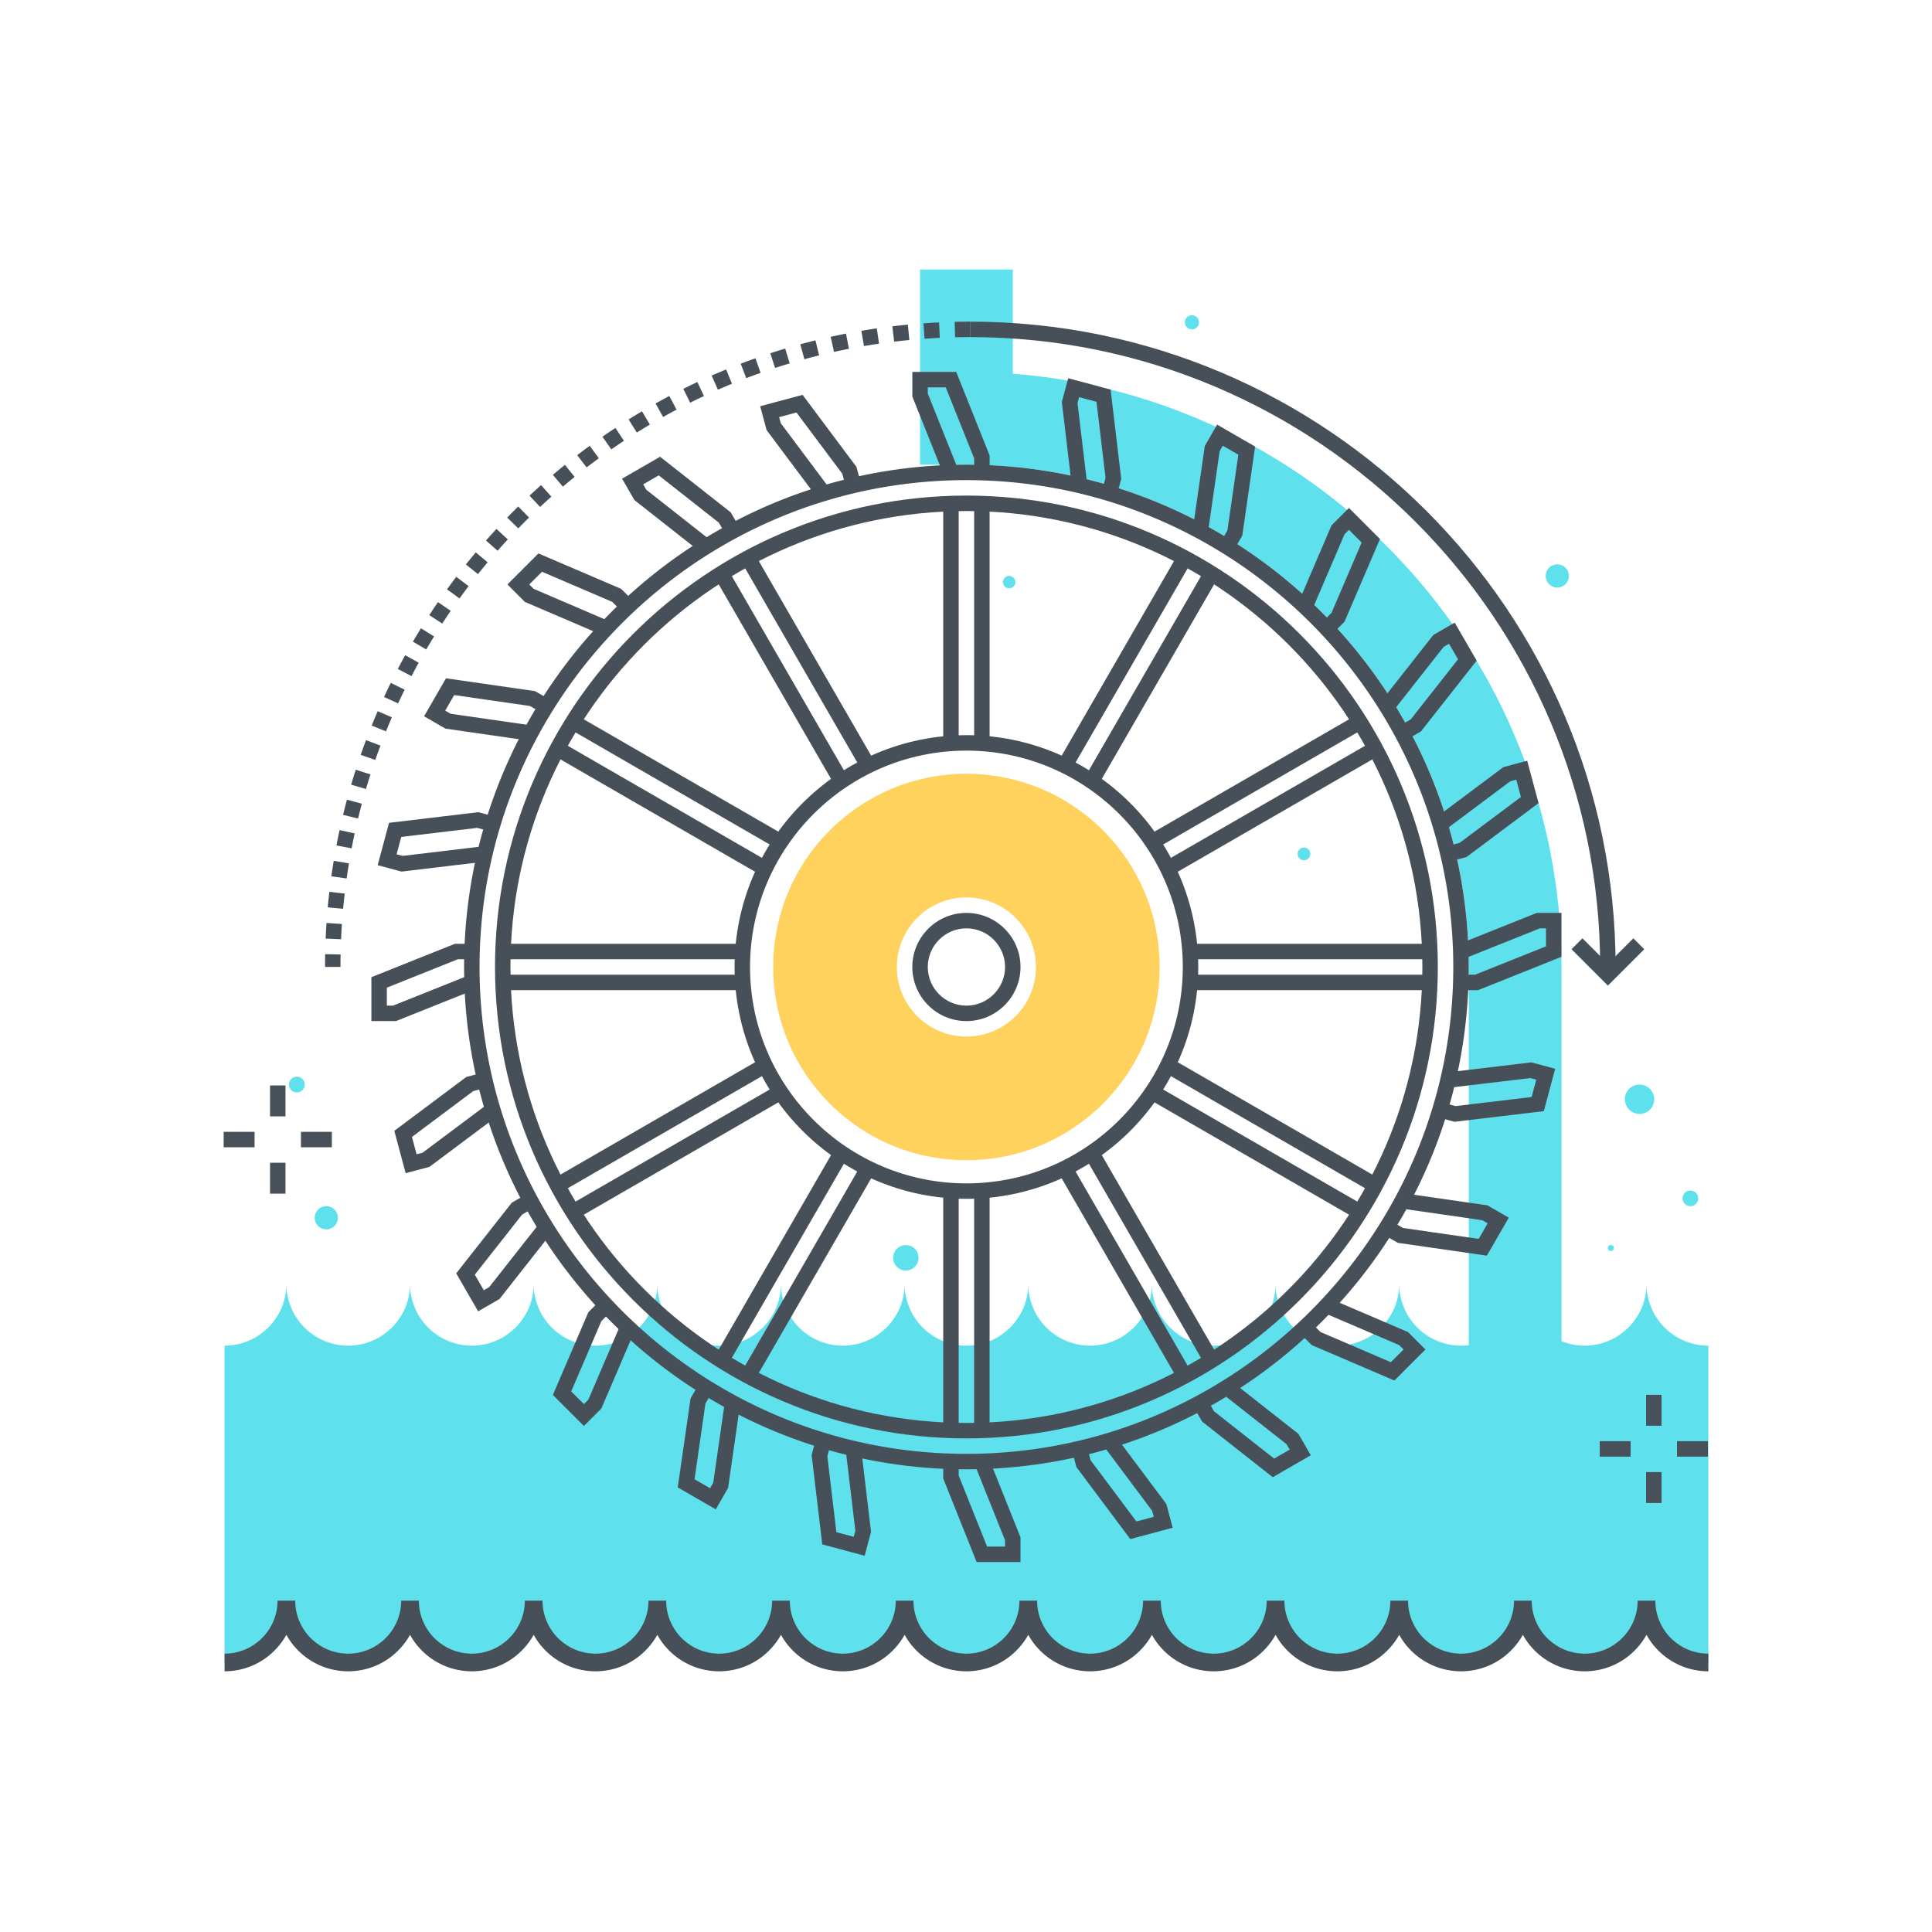 <?xml version="1.0" encoding="utf-8"?><svg xmlns="http://www.w3.org/2000/svg" width="250" height="250" viewBox="0 0 250 250"><g fill="none" fill-rule="evenodd"><path fill="#5FE0ED" d="M202.058 184.748h-12v-59.619c0-35.841-29.159-65-65-65h-6V34.876h12v13.485c39.665 3.071 71 36.329 71 76.768v59.619"/><path fill="#5FE0ED" d="M213.058 166.127a8 8 0 0 1-8 8 8 8 0 0 1-8-8 8 8 0 0 1-8 8 8 8 0 0 1-8-8 8 8 0 0 1-8 8 8 8 0 0 1-8-8 8 8 0 0 1-8 8 8 8 0 0 1-8-8 8 8 0 0 1-8 8 8 8 0 0 1-8-8 8 8 0 0 1-8 8 8 8 0 0 1-8-8 8 8 0 0 1-8 8 8 8 0 0 1-8-8 8 8 0 0 1-8 8 8 8 0 0 1-8-8 8 8 0 0 1-8 8 8 8 0 0 1-8-8 8 8 0 0 1-8 8 8 8 0 0 1-8-8 8 8 0 0 1-8 8 8 8 0 0 1-8-8 8 8 0 0 1-8 8v40.99a8 8 0 0 0 8-8 8 8 0 0 0 16 0 8 8 0 0 0 16 0 8 8 0 0 0 16 0 8 8 0 0 0 16 0 8 8 0 0 0 16 0 8 8 0 0 0 16 0 8 8 0 0 0 16 0 8 8 0 0 0 16 0 8 8 0 0 0 16 0 8 8 0 0 0 16 0 8 8 0 0 0 16 0 8 8 0 0 0 8 8v-40.99a8 8 0 0 1-8-8"/><path fill="#5FE0ED" d="M195.019 179.16a2 2 0 1 0-4 0 2 2 0 0 0 4 0"/><path fill="#475059" d="M221.058 216.267a9.15 9.15 0 0 1-8-4.72c-1.562 2.812-4.563 4.72-8 4.72a9.15 9.15 0 0 1-8-4.72c-1.562 2.812-4.563 4.72-8 4.72a9.15 9.15 0 0 1-8-4.72c-1.562 2.812-4.563 4.72-8 4.72a9.15 9.15 0 0 1-8-4.72c-1.562 2.812-4.563 4.72-8 4.72a9.15 9.15 0 0 1-8-4.72c-1.562 2.812-4.563 4.72-8 4.72a9.15 9.15 0 0 1-8-4.72c-1.562 2.812-4.563 4.72-8 4.72a9.15 9.15 0 0 1-8-4.72c-1.562 2.812-4.563 4.72-8 4.72a9.15 9.15 0 0 1-8-4.72c-1.562 2.812-4.563 4.72-8 4.72a9.15 9.15 0 0 1-8-4.72c-1.562 2.812-4.563 4.72-8 4.72a9.15 9.15 0 0 1-8-4.72c-1.562 2.812-4.563 4.72-8 4.72a9.15 9.15 0 0 1-8-4.72c-1.562 2.812-4.563 4.72-8 4.72a9.15 9.15 0 0 1-8-4.72c-1.562 2.812-4.563 4.72-8 4.72v-2.286a6.865 6.865 0 0 0 6.857-6.857H38.2a6.865 6.865 0 0 0 6.858 6.857 6.865 6.865 0 0 0 6.857-6.857H54.2a6.865 6.865 0 0 0 6.858 6.857 6.865 6.865 0 0 0 6.857-6.857H70.2a6.865 6.865 0 0 0 6.858 6.857 6.865 6.865 0 0 0 6.857-6.857H86.2a6.865 6.865 0 0 0 6.858 6.857 6.865 6.865 0 0 0 6.857-6.857h2.285a6.865 6.865 0 0 0 6.858 6.857 6.865 6.865 0 0 0 6.857-6.857h2.285a6.865 6.865 0 0 0 6.858 6.857 6.865 6.865 0 0 0 6.857-6.857h2.285a6.865 6.865 0 0 0 6.858 6.857 6.865 6.865 0 0 0 6.857-6.857h2.285a6.865 6.865 0 0 0 6.858 6.857 6.865 6.865 0 0 0 6.857-6.857h2.285a6.865 6.865 0 0 0 6.858 6.857 6.865 6.865 0 0 0 6.857-6.857h2.285a6.865 6.865 0 0 0 6.858 6.857 6.865 6.865 0 0 0 6.857-6.857h2.285a6.865 6.865 0 0 0 6.858 6.857 6.865 6.865 0 0 0 6.857-6.857h2.285a6.865 6.865 0 0 0 6.858 6.857v2.286M125.054 62.129c-34.739 0-63 28.262-63 63s28.261 63 63 63c34.738 0 63-28.262 63-63s-28.262-63-63-63zm0 128c-35.841 0-65-29.159-65-65s29.159-65 65-65 65 29.159 65 65-29.159 65-65 65z"/><path fill="#475059" d="M125.054 66.129c-32.533 0-59 26.468-59 59s26.467 59 59 59c32.532 0 59-26.468 59-59s-26.468-59-59-59zm0 120c-33.636 0-61-27.364-61-61 0-33.636 27.364-61 61-61 33.635 0 61 27.364 61 61 0 33.636-27.365 61-61 61z"/><path fill="#475059" d="M125.054 120.129c-2.757 0-5 2.243-5 5s2.243 5 5 5 5-2.243 5-5-2.243-5-5-5zm0 12c-3.86 0-7-3.141-7-7s3.14-7 7-7c3.859 0 7 3.141 7 7s-3.141 7-7 7z"/><path fill="#475059" d="M125.054 97.129c-15.44 0-28 12.56-28 28 0 15.439 12.56 28 28 28 15.439 0 28-12.561 28-28 0-15.44-12.561-28-28-28zm0 58c-16.542 0-30-13.458-30-30s13.458-30 30-30 30 13.458 30 30-13.458 30-30 30z"/><path fill="#475059" d="M126.054 96.13h2V65.129h-2zM122.054 96.13h2V65.129h-2zM126.054 185.129h2v-31.071h-2zM122.054 185.129h2V154.13h-2zM142.151 101.516l-1.732-1 15.501-26.848 1.732 1-15.501 26.848M138.688 99.516l-1.733-1 15.5-26.848 1.733 1-15.5 26.848M97.652 178.591l-1.732-1 15.535-26.909 1.733 1-15.536 26.909M94.187 176.591l-1.732-1 15.5-26.847 1.733 1-15.501 26.847M151.668 113.228l-1-1.733 26.848-15.5 1 1.732-26.848 15.501M149.668 109.764l-1-1.733 26.848-15.5 1 1.733-26.848 15.5M74.592 157.728l-1-1.733 26.909-15.536 1 1.732-26.909 15.537M72.592 154.264l-1-1.733 26.846-15.5 1 1.733-26.846 15.5M154.053 128.129h31.001v-2h-31.001zM154.053 124.129h31.001v-2h-31.001zM65.054 128.129h31.071v-2H65.054zM65.054 124.129h31v-2h-31zM175.516 157.728l-26.848-15.501 1-1.733 26.848 15.501-1 1.733M177.516 154.264l-26.848-15.501 1-1.733 26.848 15.501-1 1.733M98.501 113.264L71.592 97.727l1-1.732 26.909 15.536-1 1.733M100.438 109.763L73.592 94.264l1-1.733 26.846 15.499-1 1.733M152.455 178.591l-15.5-26.848 1.733-1 15.5 26.848-1.733 1M155.92 176.591l-15.501-26.848 1.732-1 15.501 26.848-1.732 1M107.991 101.576L92.455 74.668l1.732-1 15.537 26.908-1.733 1M111.419 99.514L95.92 72.668l1.732-1 15.499 26.846-1.732 1M191.246 128.129h-2.192v-2h1.807l9.193-3.675v-2.325h-.808l-9.821 3.929-.742-1.858 10.178-4.071h3.193v5.679l-10.808 4.321M51.25 132.124h-3.192v-5.678l10.807-4.322h2.193v2H59.25l-9.192 3.676v2.324h.807l9.822-3.929.742 1.858-10.179 4.071M188.213 145.158l-2.117-.567.517-1.932 1.746.468 9.83-1.172.603-2.245-.78-.209-10.504 1.253-.237-1.986 10.887-1.298 3.083.826-1.47 5.485-11.558 1.377M51.955 112.783l-3.085-.826 1.47-5.484 11.558-1.377 2.118.567-.518 1.932-1.746-.468-9.83 1.172-.603 2.244.781.209 10.503-1.253.237 1.986-10.885 1.298M192.397 162.482l-11.519-1.66-1.899-1.095 1-1.733 1.565.904 9.799 1.413 1.162-2.013-.699-.404-10.47-1.508.285-1.981 10.851 1.565 2.765 1.595-2.84 4.917M68.49 95.848l-10.85-1.564-2.765-1.596 2.839-4.917 11.52 1.661 1.899 1.095-1 1.733-1.565-.905-9.799-1.413-1.162 2.014.699.404 10.469 1.507-.285 1.981M180.435 178.64l-10.699-4.587-1.549-1.55 1.414-1.414 1.278 1.278 9.099 3.902 1.643-1.645-.571-.57-9.722-4.167.787-1.838 10.077 4.317 2.257 2.258-4.014 4.016M77.996 82.205l-10.077-4.318-2.257-2.258 4.015-4.015L80.375 76.2l1.551 1.551-1.414 1.414-1.28-1.279-9.098-3.901-1.644 1.644.572.57 9.721 4.168-.787 1.838M164.696 191.148l-9.145-7.197-1.097-1.899 1.733-1 .903 1.565 7.78 6.123 2.013-1.162-.404-.699-8.312-6.541 1.236-1.572 8.616 6.779 1.596 2.766-4.919 2.837M90.709 71.488l-8.616-6.779-1.597-2.766 4.918-2.839 9.147 7.199 1.096 1.899-1.732 1-.904-1.565-7.779-6.124-2.013 1.163.403.699 8.313 6.541-1.236 1.572M146.259 199.16l-6.972-9.321-.567-2.118 1.931-.518.468 1.747 5.931 7.927 2.244-.602-.209-.779-6.337-8.471 1.602-1.197 6.567 8.777.826 3.084-5.484 1.471M105.762 64.425l-6.568-8.778-.826-3.083 5.486-1.469 6.97 9.32.568 2.117-1.932.518-.468-1.746-5.929-7.928-2.246.602.209.779 6.337 8.47-1.601 1.198M132.054 202.125h-5.679l-4.321-10.808v-2.192h2v1.808l3.675 9.192h2.325v-.808l-3.929-9.821 1.857-.742 4.072 10.179v3.192M122.13 61.5l-4.071-10.179v-3.192h5.677l4.323 10.807v2.193h-2v-1.808l-3.676-9.192h-2.324v.807l3.928 9.822-1.857.742M111.887 201.313l-5.486-1.47-1.377-11.559.568-2.117 1.931.518-.467 1.746 1.172 9.83 2.245.602.209-.78-1.253-10.504 1.986-.236 1.298 10.885-.826 3.085M144.52 64.087l-1.932-.518.468-1.747-1.172-9.829-2.244-.602-.209.78 1.253 10.504-1.987.236-1.298-10.887.827-3.083 5.484 1.47 1.377 11.558-.567 2.118M92.617 195.308l-4.917-2.839 1.66-11.521 1.096-1.898 1.732 1-.904 1.564-1.412 9.8 2.013 1.161.404-.698 1.508-10.47 1.98.285-1.564 10.851-1.596 2.765M159.655 71.204l-1.732-1 .904-1.565 1.413-9.799-2.013-1.162-.405.699-1.507 10.47-1.98-.286 1.563-10.85 1.596-2.766 4.918 2.84-1.661 11.52-1.096 1.899M75.559 184.521l-4.016-4.015 4.586-10.698 1.551-1.551 1.414 1.414-1.278 1.279-3.902 9.099 1.645 1.643.57-.571 4.167-9.722 1.838.788-4.318 10.077-2.257 2.257M172.432 81.996l-1.414-1.414 1.279-1.278 3.9-9.099-1.643-1.644-.571.572-4.168 9.721-1.837-.787 4.318-10.077 2.258-2.257 4.014 4.015-4.586 10.698-1.55 1.55M61.872 169.686l-2.838-4.917 7.197-9.147 1.9-1.097 1 1.733-1.566.903-6.123 7.779 1.162 2.013.7-.403 6.541-8.313 1.572 1.237-6.779 8.615-2.766 1.597M181.98 95.729l-1-1.733 1.566-.903 6.123-7.781-1.162-2.012-.699.403-6.541 8.313-1.573-1.237 6.78-8.615 2.765-1.597 2.84 4.917-7.199 9.148-1.9 1.097M52.493 151.814l-1.471-5.485 9.322-6.971 2.118-.567.517 1.932-1.747.467-7.926 5.93.601 2.245.78-.209 8.47-6.337 1.197 1.602-8.777 6.567-3.084.826M187.65 111.463l-.517-1.932 1.746-.468 7.927-5.93-.601-2.244-.779.209-8.471 6.337-1.197-1.602 8.777-6.567 3.084-.827 1.47 5.485-9.321 6.972-2.118.567"/><path fill="#475059" d="M209.059 125.122h-2c0-44.939-36.561-81.5-81.5-81.5v-2c46.042 0 83.5 37.458 83.5 83.5"/><path fill="#475059" d="M208.059 127.539l-4.707-4.707 1.414-1.414 3.293 3.293 3.293-3.293 1.414 1.414-4.707 4.707M123.583 43.646l-.047-2.001a90.76 90.76 0 0 1 2.023-.023v2c-.661 0-1.319.008-1.976.024zm-3.947.187l-.141-1.994a89.644 89.644 0 0 1 2.019-.121l.095 1.998c-.659.031-1.316.071-1.973.117zm-3.931.379l-.24-1.986a73.78 73.78 0 0 1 2.014-.217l.189 1.99a84.7 84.7 0 0 0-1.963.213zm-3.908.566l-.338-1.97a73.637 73.637 0 0 1 2-.316l.287 1.979a76.81 76.81 0 0 0-1.949.307zm-3.877.758l-.432-1.953a85.877 85.877 0 0 1 1.982-.412l.383 1.963c-.647.126-1.291.261-1.933.402zm-3.835.946l-.529-1.929c.65-.178 1.303-.347 1.96-.509l.48 1.941c-.641.159-1.278.324-1.911.497zm-3.788 1.13l-.619-1.902c.64-.208 1.285-.409 1.931-.603l.575 1.916c-.633.19-1.262.385-1.887.589zm-3.735 1.32l-.713-1.869a74.584 74.584 0 0 1 1.908-.701l.664 1.887c-.623.22-1.243.447-1.859.683zm-3.667 1.499l-.803-1.832a81.09 81.09 0 0 1 1.869-.791l.756 1.851c-.612.25-1.219.507-1.822.772zm-3.588 1.677l-.891-1.791c.605-.3 1.215-.594 1.827-.881l.848 1.812c-.599.279-1.193.566-1.784.86zm-3.501 1.849l-.975-1.746a86.977 86.977 0 0 1 1.779-.968l.936 1.768a91.03 91.03 0 0 0-1.74.946zm-3.402 2.016l-1.062-1.696c.572-.358 1.15-.71 1.732-1.054l1.02 1.72c-.569.337-1.131.679-1.69 1.03zm-3.302 2.176l-1.143-1.64a74.815 74.815 0 0 1 1.679-1.137l1.099 1.67c-.549.362-1.095.731-1.635 1.107zm-3.194 2.337L74.689 58.9a79.597 79.597 0 0 1 1.622-1.215L77.49 59.3c-.532.389-1.058.784-1.582 1.186zm-3.072 2.484l-1.295-1.524a84.108 84.108 0 0 1 1.559-1.293l1.257 1.557c-.512.413-1.019.834-1.521 1.26zm-2.949 2.63l-1.367-1.459c.492-.462.991-.917 1.495-1.367l1.33 1.495c-.492.437-.978.88-1.458 1.331zm-2.822 2.769l-1.433-1.394c.47-.484.945-.962 1.427-1.435l1.4 1.428c-.47.461-.934.928-1.394 1.401zm-2.679 2.898l-1.5-1.323c.445-.506.896-1.006 1.354-1.501l1.469 1.358a80.21 80.21 0 0 0-1.323 1.466zm-2.537 3.024l-1.563-1.248c.421-.527.848-1.049 1.281-1.564l1.532 1.285a87.438 87.438 0 0 0-1.25 1.527zm-2.39 3.144l-1.619-1.174c.394-.545.796-1.086 1.202-1.622l1.594 1.209c-.399.524-.79 1.053-1.177 1.587zm-2.231 3.25l-1.676-1.09c.367-.567.742-1.126 1.124-1.682l1.648 1.133a79.186 79.186 0 0 0-1.096 1.639zm-2.073 3.354l-1.726-1.008c.34-.583.687-1.16 1.041-1.733l1.701 1.053a75.44 75.44 0 0 0-1.016 1.688zm-1.906 3.449l-1.773-.925c.311-.597.629-1.19.955-1.779l1.75.969a75.767 75.767 0 0 0-.932 1.735zm-1.736 3.534l-1.817-.836c.283-.612.572-1.219.868-1.823l1.795.883c-.289.588-.572 1.18-.846 1.776zm-1.564 3.617l-1.853-.75c.252-.623.51-1.244.777-1.862l1.836.795a76.4 76.4 0 0 0-.76 1.817zm-1.386 3.696l-1.889-.654c.221-.64.45-1.275.688-1.907l1.871.705c-.23.615-.454 1.234-.67 1.856zm-1.206 3.762l-1.919-.563c.19-.648.388-1.293.594-1.935l1.905.611a73.628 73.628 0 0 0-.58 1.887zm-1.022 3.817l-1.943-.471c.159-.658.325-1.311.499-1.962l1.931.518c-.17.635-.332 1.272-.487 1.915zm-.833 3.859l-1.965-.371c.125-.665.26-1.327.402-1.985l1.956.422a77.86 77.86 0 0 0-.393 1.934zm-.647 3.9l-1.98-.281c.095-.668.196-1.335.307-1.999l1.972.326a95.728 95.728 0 0 0-.299 1.954zm-.454 3.922l-1.992-.184c.063-.673.132-1.344.209-2.011l1.986.229a90.826 90.826 0 0 0-.203 1.966zm-.265 3.941l-1.998-.084c.028-.677.066-1.351.111-2.022l1.996.134a75.864 75.864 0 0 0-.109 1.972zm-.077 3.586h-2c0-.553.004-1.104.015-1.653l2 .039a78.818 78.818 0 0 0-.015 1.614z"/><path fill="#5FE0ED" d="M43.725 157.578a1.5 1.5 0 1 1-3.001-.001 1.5 1.5 0 0 1 3.001.001m-4.294-17.237a1.02 1.02 0 1 1-2.04 0 1.02 1.02 0 0 1 2.04 0m79.427 22.38a1.644 1.644 0 1 1-3.287-.001 1.644 1.644 0 0 1 3.287.001m89.979-1.254a.39.39 0 1 1-.779 0 .39.39 0 0 1 .779 0m1.42-19.225a1.9 1.9 0 1 1 3.8-.002 1.9 1.9 0 0 1-3.8.002m9.488 12.826a1.01 1.01 0 1 1-2.02 0 1.01 1.01 0 0 1 2.02 0m-51.836-44.577a.822.822 0 1 1 1.644 0 .822.822 0 0 1-1.644 0m35.107-35.963a1.5 1.5 0 1 1-3 0 1.5 1.5 0 0 1 3 0m-47.866-32.82a.914.914 0 1 1-1.829 0 .914.914 0 0 1 1.829 0m-23.763 33.62a.801.801 0 1 1-1.603-.001.801.801 0 0 1 1.603.001"/><path fill="#FFD15D" d="M125.054 134.129a9 9 0 1 1 0-18 9 9 0 0 1 0 18zm0-34c-13.807 0-25 11.193-25 25s11.193 25 25 25 25-11.193 25-25-11.193-25-25-25z"/><path fill="#48515A" d="M34.942 144.457h2v-4h-2zM34.942 154.457h2v-4h-2zM38.942 148.457h4v-2h-4zM28.942 148.457h4v-2h-4zM213.003 184.487h2v-4h-2zM213.003 194.487h2v-4h-2zM217.003 188.487h4v-2h-4zM207.003 188.487h4v-2h-4z"/></g></svg>